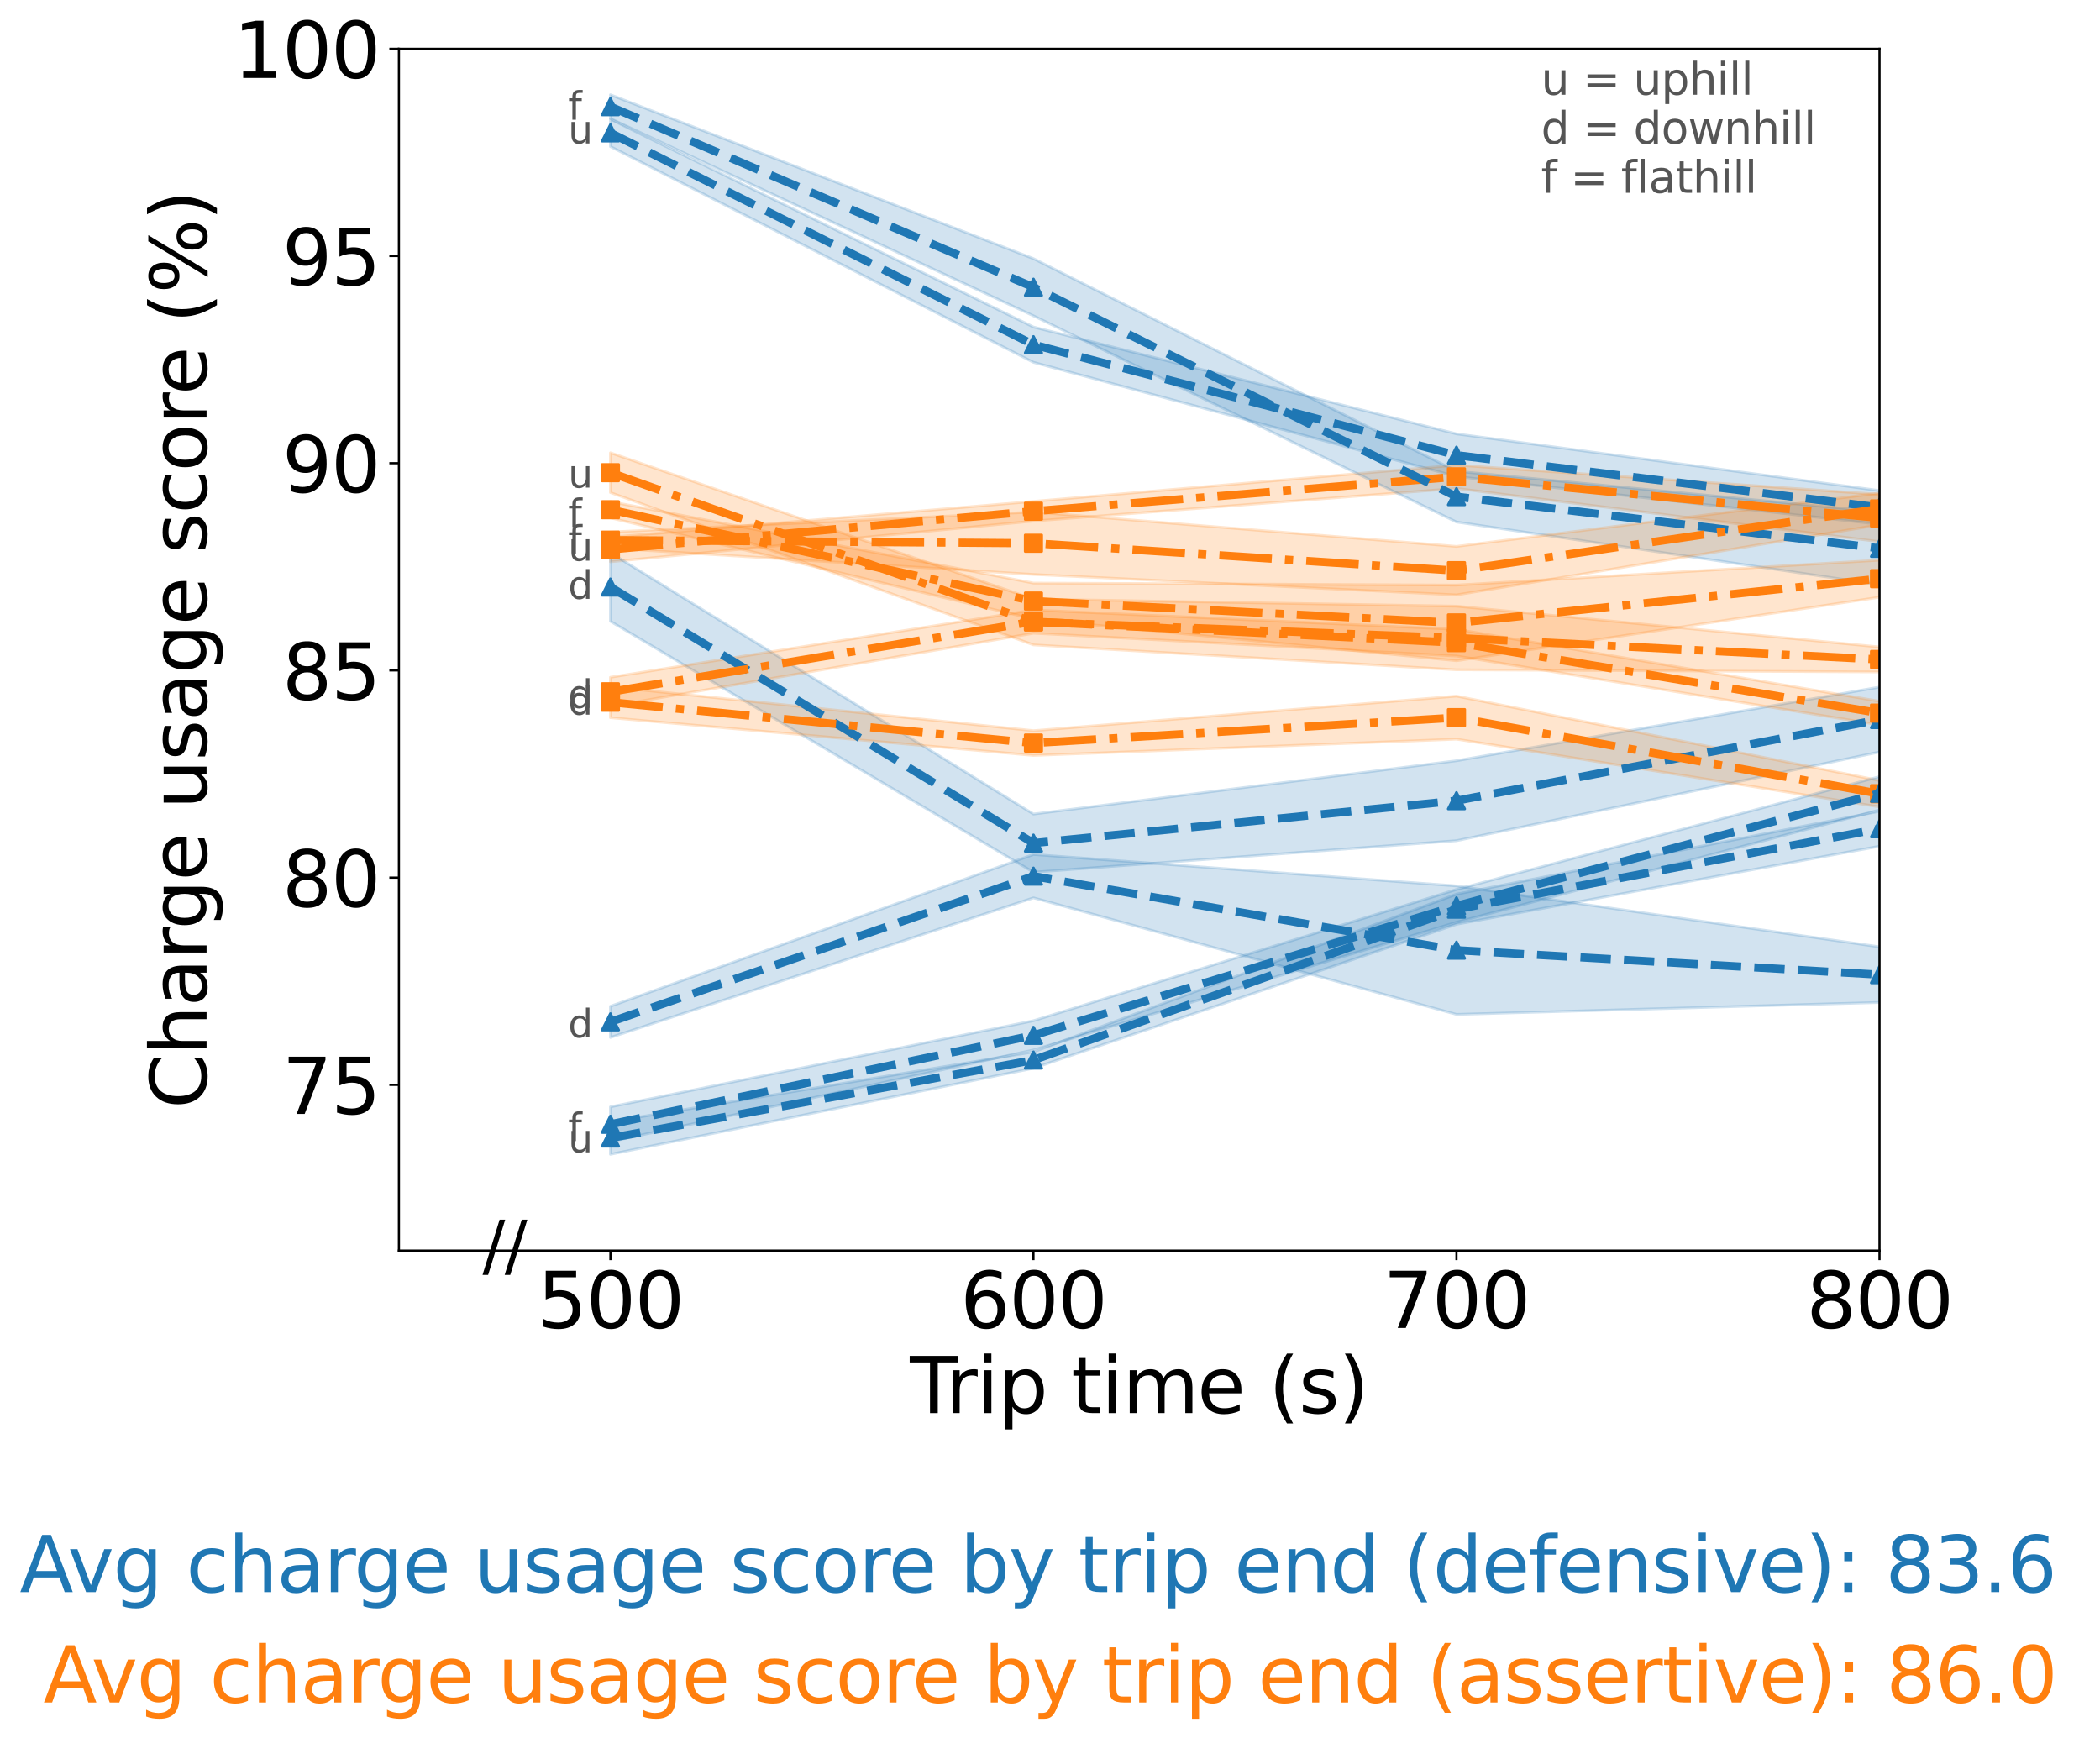 <?xml version="1.0" encoding="utf-8" standalone="no"?>
<!DOCTYPE svg PUBLIC "-//W3C//DTD SVG 1.1//EN"
  "http://www.w3.org/Graphics/SVG/1.1/DTD/svg11.dtd">
<svg xmlns:xlink="http://www.w3.org/1999/xlink" width="767.154pt" height="634.941pt" viewBox="0 0 767.154 634.941" xmlns="http://www.w3.org/2000/svg" version="1.1">
 <defs>
  <style type="text/css">*{stroke-linejoin: round; stroke-linecap: butt}</style>
 </defs>
 <g id="figure_1">
  <g id="patch_1">
   <path d="M 0 634.941 
L 767.154 634.941 
L 767.154 0 
L 0 0 
z
" style="fill: #ffffff"/>
  </g>
  <g id="axes_1">
   <g id="patch_2">
    <path d="M 145.727 456.838 
L 686.607 456.838 
L 686.607 17.838 
L 145.727 17.838 
z
" style="fill: #ffffff"/>
   </g>
   <g id="FillBetweenPolyCollection_1">
    <defs>
     <path id="m73a0a45114" d="M 222.995 -591.391 
L 222.995 -581.406 
L 377.533 -502.578 
L 532.07 -460.873 
L 686.607 -443.404 
L 686.607 -455.718 
L 686.607 -455.718 
L 532.07 -476.445 
L 377.533 -515.48 
L 222.995 -591.391 
z
" style="stroke: #1f77b4; stroke-opacity: 0.2"/>
    </defs>
    <g clip-path="url(#p5c06ece83a)">
     <use xlink:href="#m73a0a45114" x="0" y="634.941" style="fill: #1f77b4; fill-opacity: 0.2; stroke: #1f77b4; stroke-opacity: 0.2"/>
    </g>
   </g>
   <g id="FillBetweenPolyCollection_2">
    <defs>
     <path id="md019dc4b89" d="M 222.995 -438.692 
L 222.995 -429.721 
L 377.533 -444.598 
L 532.07 -456.51 
L 686.607 -437.065 
L 686.607 -454.334 
L 686.607 -454.334 
L 532.07 -465.036 
L 377.533 -451.784 
L 222.995 -438.692 
z
" style="stroke: #ff7f0e; stroke-opacity: 0.2"/>
    </defs>
    <g clip-path="url(#p5c06ece83a)">
     <use xlink:href="#md019dc4b89" x="0" y="634.941" style="fill: #ff7f0e; fill-opacity: 0.2; stroke: #ff7f0e; stroke-opacity: 0.2"/>
    </g>
   </g>
   <g id="FillBetweenPolyCollection_3">
    <defs>
     <path id="m61243393bf" d="M 222.995 -225.163 
L 222.995 -213.271 
L 377.533 -244.72 
L 532.07 -297.308 
L 686.607 -325.809 
L 686.607 -338.572 
L 686.607 -338.572 
L 532.07 -308.308 
L 377.533 -250.693 
L 222.995 -225.163 
z
" style="stroke: #1f77b4; stroke-opacity: 0.2"/>
    </defs>
    <g clip-path="url(#p5c06ece83a)">
     <use xlink:href="#m61243393bf" x="0" y="634.941" style="fill: #1f77b4; fill-opacity: 0.2; stroke: #1f77b4; stroke-opacity: 0.2"/>
    </g>
   </g>
   <g id="FillBetweenPolyCollection_4">
    <defs>
     <path id="m71f1d16a20" d="M 222.995 -469.539 
L 222.995 -454.998 
L 377.533 -399.359 
L 532.07 -390.257 
L 686.607 -389.476 
L 686.607 -398.59 
L 686.607 -398.59 
L 532.07 -413.502 
L 377.533 -416.081 
L 222.995 -469.539 
z
" style="stroke: #ff7f0e; stroke-opacity: 0.2"/>
    </defs>
    <g clip-path="url(#p5c06ece83a)">
     <use xlink:href="#m71f1d16a20" x="0" y="634.941" style="fill: #ff7f0e; fill-opacity: 0.2; stroke: #ff7f0e; stroke-opacity: 0.2"/>
    </g>
   </g>
   <g id="FillBetweenPolyCollection_5">
    <defs>
     <path id="m39f4f6b2e5" d="M 222.995 -432.999 
L 222.995 -407.971 
L 377.533 -316.319 
L 532.07 -327.826 
L 686.607 -360.231 
L 686.607 -383.95 
L 686.607 -383.95 
L 532.07 -357.042 
L 377.533 -337.562 
L 222.995 -432.999 
z
" style="stroke: #1f77b4; stroke-opacity: 0.2"/>
    </defs>
    <g clip-path="url(#p5c06ece83a)">
     <use xlink:href="#m39f4f6b2e5" x="0" y="634.941" style="fill: #1f77b4; fill-opacity: 0.2; stroke: #1f77b4; stroke-opacity: 0.2"/>
    </g>
   </g>
   <g id="FillBetweenPolyCollection_6">
    <defs>
     <path id="m0abe0c7299" d="M 222.995 -384.044 
L 222.995 -372.754 
L 377.533 -358.978 
L 532.07 -364.92 
L 686.607 -340.176 
L 686.607 -349.802 
L 686.607 -349.802 
L 532.07 -380.642 
L 377.533 -368.01 
L 222.995 -384.044 
z
" style="stroke: #ff7f0e; stroke-opacity: 0.2"/>
    </defs>
    <g clip-path="url(#p5c06ece83a)">
     <use xlink:href="#m0abe0c7299" x="0" y="634.941" style="fill: #ff7f0e; fill-opacity: 0.2; stroke: #ff7f0e; stroke-opacity: 0.2"/>
    </g>
   </g>
   <g id="FillBetweenPolyCollection_7">
    <defs>
     <path id="me231581bf2" d="M 222.995 -267.348 
L 222.995 -255.955 
L 377.533 -306.961 
L 532.07 -264.379 
L 686.607 -268.754 
L 686.607 -289.057 
L 686.607 -289.057 
L 532.07 -311.307 
L 377.533 -322.801 
L 222.995 -267.348 
z
" style="stroke: #1f77b4; stroke-opacity: 0.2"/>
    </defs>
    <g clip-path="url(#p5c06ece83a)">
     <use xlink:href="#me231581bf2" x="0" y="634.941" style="fill: #1f77b4; fill-opacity: 0.2; stroke: #1f77b4; stroke-opacity: 0.2"/>
    </g>
   </g>
   <g id="FillBetweenPolyCollection_8">
    <defs>
     <path id="m0f9fa114d4" d="M 222.995 -387.525 
L 222.995 -376.918 
L 377.533 -403.618 
L 532.07 -395.295 
L 686.607 -370.128 
L 686.607 -378.755 
L 686.607 -378.755 
L 532.07 -405.048 
L 377.533 -412.097 
L 222.995 -387.525 
z
" style="stroke: #ff7f0e; stroke-opacity: 0.2"/>
    </defs>
    <g clip-path="url(#p5c06ece83a)">
     <use xlink:href="#m0f9fa114d4" x="0" y="634.941" style="fill: #ff7f0e; fill-opacity: 0.2; stroke: #ff7f0e; stroke-opacity: 0.2"/>
    </g>
   </g>
   <g id="FillBetweenPolyCollection_9">
    <defs>
     <path id="m3bfcbcc0c9" d="M 222.995 -600.334 
L 222.995 -591.612 
L 377.533 -519.572 
L 532.07 -444.238 
L 686.607 -421.312 
L 686.607 -447.948 
L 686.607 -447.948 
L 532.07 -462.795 
L 377.533 -540.461 
L 222.995 -600.334 
z
" style="stroke: #1f77b4; stroke-opacity: 0.2"/>
    </defs>
    <g clip-path="url(#p5c06ece83a)">
     <use xlink:href="#m3bfcbcc0c9" x="0" y="634.941" style="fill: #1f77b4; fill-opacity: 0.2; stroke: #1f77b4; stroke-opacity: 0.2"/>
    </g>
   </g>
   <g id="FillBetweenPolyCollection_10">
    <defs>
     <path id="m0bc163f8d4" d="M 222.995 -440.601 
L 222.995 -434.672 
L 377.533 -425.085 
L 532.07 -417.613 
L 686.607 -443.234 
L 686.607 -454.817 
L 686.607 -454.817 
L 532.07 -435.332 
L 377.533 -447.892 
L 222.995 -440.601 
z
" style="stroke: #ff7f0e; stroke-opacity: 0.2"/>
    </defs>
    <g clip-path="url(#p5c06ece83a)">
     <use xlink:href="#m0bc163f8d4" x="0" y="634.941" style="fill: #ff7f0e; fill-opacity: 0.2; stroke: #ff7f0e; stroke-opacity: 0.2"/>
    </g>
   </g>
   <g id="FillBetweenPolyCollection_11">
    <defs>
     <path id="mae6fe31f5c" d="M 222.995 -230.601 
L 222.995 -217.887 
L 377.533 -251.395 
L 532.07 -298.04 
L 686.607 -339.06 
L 686.607 -351.226 
L 686.607 -351.226 
L 532.07 -310.018 
L 377.533 -262.071 
L 222.995 -230.601 
z
" style="stroke: #1f77b4; stroke-opacity: 0.2"/>
    </defs>
    <g clip-path="url(#p5c06ece83a)">
     <use xlink:href="#mae6fe31f5c" x="0" y="634.941" style="fill: #1f77b4; fill-opacity: 0.2; stroke: #1f77b4; stroke-opacity: 0.2"/>
    </g>
   </g>
   <g id="FillBetweenPolyCollection_12">
    <defs>
     <path id="m6634b16eba" d="M 222.995 -451.701 
L 222.995 -445.758 
L 377.533 -408.801 
L 532.07 -393.562 
L 686.607 -416.783 
L 686.607 -430.309 
L 686.607 -430.309 
L 532.07 -421.21 
L 377.533 -421.935 
L 222.995 -451.701 
z
" style="stroke: #ff7f0e; stroke-opacity: 0.2"/>
    </defs>
    <g clip-path="url(#p5c06ece83a)">
     <use xlink:href="#m6634b16eba" x="0" y="634.941" style="fill: #ff7f0e; fill-opacity: 0.2; stroke: #ff7f0e; stroke-opacity: 0.2"/>
    </g>
   </g>
   <g id="patch_3">
    <path d="M -240.616 456.838 
L -86.079 456.838 
L -86.079 17.838 
L -240.616 17.838 
z
" clip-path="url(#p5c06ece83a)" style="fill: #808080; opacity: 0.3; stroke: #808080; stroke-linejoin: miter"/>
   </g>
   <g id="patch_4">
    <path d="M -86.079 456.838 
L -8.81 456.838 
L -8.81 17.838 
L -86.079 17.838 
z
" clip-path="url(#p5c06ece83a)" style="fill: #90ee90; opacity: 0.3; stroke: #90ee90; stroke-linejoin: miter"/>
   </g>
   <g id="matplotlib.axis_1">
    <g id="xtick_1">
     <g id="line2d_1">
      <defs>
       <path id="m50c2353186" d="M 0 0 
L 0 3.5 
" style="stroke: #000000; stroke-width: 0.8"/>
      </defs>
      <g>
       <use xlink:href="#m50c2353186" x="222.995" y="456.838" style="stroke: #000000; stroke-width: 0.8"/>
      </g>
     </g>
     <g id="text_1">
      <!-- 500 -->
      <g transform="translate(196.273 485.113) scale(0.28 -0.28)">
       <defs>
        <path id="DejaVuSans-35" d="M 691 4666 
L 3169 4666 
L 3169 4134 
L 1269 4134 
L 1269 2991 
Q 1406 3038 1543 3061 
Q 1681 3084 1819 3084 
Q 2600 3084 3056 2656 
Q 3513 2228 3513 1497 
Q 3513 744 3044 326 
Q 2575 -91 1722 -91 
Q 1428 -91 1123 -41 
Q 819 9 494 109 
L 494 744 
Q 775 591 1075 516 
Q 1375 441 1709 441 
Q 2250 441 2565 725 
Q 2881 1009 2881 1497 
Q 2881 1984 2565 2268 
Q 2250 2553 1709 2553 
Q 1456 2553 1204 2497 
Q 953 2441 691 2322 
L 691 4666 
z
" transform="scale(0.016)"/>
        <path id="DejaVuSans-30" d="M 2034 4250 
Q 1547 4250 1301 3770 
Q 1056 3291 1056 2328 
Q 1056 1369 1301 889 
Q 1547 409 2034 409 
Q 2525 409 2770 889 
Q 3016 1369 3016 2328 
Q 3016 3291 2770 3770 
Q 2525 4250 2034 4250 
z
M 2034 4750 
Q 2819 4750 3233 4129 
Q 3647 3509 3647 2328 
Q 3647 1150 3233 529 
Q 2819 -91 2034 -91 
Q 1250 -91 836 529 
Q 422 1150 422 2328 
Q 422 3509 836 4129 
Q 1250 4750 2034 4750 
z
" transform="scale(0.016)"/>
       </defs>
       <use xlink:href="#DejaVuSans-35"/>
       <use xlink:href="#DejaVuSans-30" transform="translate(63.623 0)"/>
       <use xlink:href="#DejaVuSans-30" transform="translate(127.246 0)"/>
      </g>
     </g>
    </g>
    <g id="xtick_2">
     <g id="line2d_2">
      <g>
       <use xlink:href="#m50c2353186" x="377.533" y="456.838" style="stroke: #000000; stroke-width: 0.8"/>
      </g>
     </g>
     <g id="text_2">
      <!-- 600 -->
      <g transform="translate(350.81 485.113) scale(0.28 -0.28)">
       <defs>
        <path id="DejaVuSans-36" d="M 2113 2584 
Q 1688 2584 1439 2293 
Q 1191 2003 1191 1497 
Q 1191 994 1439 701 
Q 1688 409 2113 409 
Q 2538 409 2786 701 
Q 3034 994 3034 1497 
Q 3034 2003 2786 2293 
Q 2538 2584 2113 2584 
z
M 3366 4563 
L 3366 3988 
Q 3128 4100 2886 4159 
Q 2644 4219 2406 4219 
Q 1781 4219 1451 3797 
Q 1122 3375 1075 2522 
Q 1259 2794 1537 2939 
Q 1816 3084 2150 3084 
Q 2853 3084 3261 2657 
Q 3669 2231 3669 1497 
Q 3669 778 3244 343 
Q 2819 -91 2113 -91 
Q 1303 -91 875 529 
Q 447 1150 447 2328 
Q 447 3434 972 4092 
Q 1497 4750 2381 4750 
Q 2619 4750 2861 4703 
Q 3103 4656 3366 4563 
z
" transform="scale(0.016)"/>
       </defs>
       <use xlink:href="#DejaVuSans-36"/>
       <use xlink:href="#DejaVuSans-30" transform="translate(63.623 0)"/>
       <use xlink:href="#DejaVuSans-30" transform="translate(127.246 0)"/>
      </g>
     </g>
    </g>
    <g id="xtick_3">
     <g id="line2d_3">
      <g>
       <use xlink:href="#m50c2353186" x="532.07" y="456.838" style="stroke: #000000; stroke-width: 0.8"/>
      </g>
     </g>
     <g id="text_3">
      <!-- 700 -->
      <g transform="translate(505.347 485.113) scale(0.28 -0.28)">
       <defs>
        <path id="DejaVuSans-37" d="M 525 4666 
L 3525 4666 
L 3525 4397 
L 1831 0 
L 1172 0 
L 2766 4134 
L 525 4134 
L 525 4666 
z
" transform="scale(0.016)"/>
       </defs>
       <use xlink:href="#DejaVuSans-37"/>
       <use xlink:href="#DejaVuSans-30" transform="translate(63.623 0)"/>
       <use xlink:href="#DejaVuSans-30" transform="translate(127.246 0)"/>
      </g>
     </g>
    </g>
    <g id="xtick_4">
     <g id="line2d_4">
      <g>
       <use xlink:href="#m50c2353186" x="686.607" y="456.838" style="stroke: #000000; stroke-width: 0.8"/>
      </g>
     </g>
     <g id="text_4">
      <!-- 800 -->
      <g transform="translate(659.884 485.113) scale(0.28 -0.28)">
       <defs>
        <path id="DejaVuSans-38" d="M 2034 2216 
Q 1584 2216 1326 1975 
Q 1069 1734 1069 1313 
Q 1069 891 1326 650 
Q 1584 409 2034 409 
Q 2484 409 2743 651 
Q 3003 894 3003 1313 
Q 3003 1734 2745 1975 
Q 2488 2216 2034 2216 
z
M 1403 2484 
Q 997 2584 770 2862 
Q 544 3141 544 3541 
Q 544 4100 942 4425 
Q 1341 4750 2034 4750 
Q 2731 4750 3128 4425 
Q 3525 4100 3525 3541 
Q 3525 3141 3298 2862 
Q 3072 2584 2669 2484 
Q 3125 2378 3379 2068 
Q 3634 1759 3634 1313 
Q 3634 634 3220 271 
Q 2806 -91 2034 -91 
Q 1263 -91 848 271 
Q 434 634 434 1313 
Q 434 1759 690 2068 
Q 947 2378 1403 2484 
z
M 1172 3481 
Q 1172 3119 1398 2916 
Q 1625 2713 2034 2713 
Q 2441 2713 2670 2916 
Q 2900 3119 2900 3481 
Q 2900 3844 2670 4047 
Q 2441 4250 2034 4250 
Q 1625 4250 1398 4047 
Q 1172 3844 1172 3481 
z
" transform="scale(0.016)"/>
       </defs>
       <use xlink:href="#DejaVuSans-38"/>
       <use xlink:href="#DejaVuSans-30" transform="translate(63.623 0)"/>
       <use xlink:href="#DejaVuSans-30" transform="translate(127.246 0)"/>
      </g>
     </g>
    </g>
    <g id="text_5">
     <!-- Trip time (s) -->
     <g transform="translate(332.403 516.212) scale(0.28 -0.28)">
      <defs>
       <path id="DejaVuSans-54" d="M -19 4666 
L 3928 4666 
L 3928 4134 
L 2272 4134 
L 2272 0 
L 1638 0 
L 1638 4134 
L -19 4134 
L -19 4666 
z
" transform="scale(0.016)"/>
       <path id="DejaVuSans-72" d="M 2631 2963 
Q 2534 3019 2420 3045 
Q 2306 3072 2169 3072 
Q 1681 3072 1420 2755 
Q 1159 2438 1159 1844 
L 1159 0 
L 581 0 
L 581 3500 
L 1159 3500 
L 1159 2956 
Q 1341 3275 1631 3429 
Q 1922 3584 2338 3584 
Q 2397 3584 2469 3576 
Q 2541 3569 2628 3553 
L 2631 2963 
z
" transform="scale(0.016)"/>
       <path id="DejaVuSans-69" d="M 603 3500 
L 1178 3500 
L 1178 0 
L 603 0 
L 603 3500 
z
M 603 4863 
L 1178 4863 
L 1178 4134 
L 603 4134 
L 603 4863 
z
" transform="scale(0.016)"/>
       <path id="DejaVuSans-70" d="M 1159 525 
L 1159 -1331 
L 581 -1331 
L 581 3500 
L 1159 3500 
L 1159 2969 
Q 1341 3281 1617 3432 
Q 1894 3584 2278 3584 
Q 2916 3584 3314 3078 
Q 3713 2572 3713 1747 
Q 3713 922 3314 415 
Q 2916 -91 2278 -91 
Q 1894 -91 1617 61 
Q 1341 213 1159 525 
z
M 3116 1747 
Q 3116 2381 2855 2742 
Q 2594 3103 2138 3103 
Q 1681 3103 1420 2742 
Q 1159 2381 1159 1747 
Q 1159 1113 1420 752 
Q 1681 391 2138 391 
Q 2594 391 2855 752 
Q 3116 1113 3116 1747 
z
" transform="scale(0.016)"/>
       <path id="DejaVuSans-20" transform="scale(0.016)"/>
       <path id="DejaVuSans-74" d="M 1172 4494 
L 1172 3500 
L 2356 3500 
L 2356 3053 
L 1172 3053 
L 1172 1153 
Q 1172 725 1289 603 
Q 1406 481 1766 481 
L 2356 481 
L 2356 0 
L 1766 0 
Q 1100 0 847 248 
Q 594 497 594 1153 
L 594 3053 
L 172 3053 
L 172 3500 
L 594 3500 
L 594 4494 
L 1172 4494 
z
" transform="scale(0.016)"/>
       <path id="DejaVuSans-6d" d="M 3328 2828 
Q 3544 3216 3844 3400 
Q 4144 3584 4550 3584 
Q 5097 3584 5394 3201 
Q 5691 2819 5691 2113 
L 5691 0 
L 5113 0 
L 5113 2094 
Q 5113 2597 4934 2840 
Q 4756 3084 4391 3084 
Q 3944 3084 3684 2787 
Q 3425 2491 3425 1978 
L 3425 0 
L 2847 0 
L 2847 2094 
Q 2847 2600 2669 2842 
Q 2491 3084 2119 3084 
Q 1678 3084 1418 2786 
Q 1159 2488 1159 1978 
L 1159 0 
L 581 0 
L 581 3500 
L 1159 3500 
L 1159 2956 
Q 1356 3278 1631 3431 
Q 1906 3584 2284 3584 
Q 2666 3584 2933 3390 
Q 3200 3197 3328 2828 
z
" transform="scale(0.016)"/>
       <path id="DejaVuSans-65" d="M 3597 1894 
L 3597 1613 
L 953 1613 
Q 991 1019 1311 708 
Q 1631 397 2203 397 
Q 2534 397 2845 478 
Q 3156 559 3463 722 
L 3463 178 
Q 3153 47 2828 -22 
Q 2503 -91 2169 -91 
Q 1331 -91 842 396 
Q 353 884 353 1716 
Q 353 2575 817 3079 
Q 1281 3584 2069 3584 
Q 2775 3584 3186 3129 
Q 3597 2675 3597 1894 
z
M 3022 2063 
Q 3016 2534 2758 2815 
Q 2500 3097 2075 3097 
Q 1594 3097 1305 2825 
Q 1016 2553 972 2059 
L 3022 2063 
z
" transform="scale(0.016)"/>
       <path id="DejaVuSans-28" d="M 1984 4856 
Q 1566 4138 1362 3434 
Q 1159 2731 1159 2009 
Q 1159 1288 1364 580 
Q 1569 -128 1984 -844 
L 1484 -844 
Q 1016 -109 783 600 
Q 550 1309 550 2009 
Q 550 2706 781 3412 
Q 1013 4119 1484 4856 
L 1984 4856 
z
" transform="scale(0.016)"/>
       <path id="DejaVuSans-73" d="M 2834 3397 
L 2834 2853 
Q 2591 2978 2328 3040 
Q 2066 3103 1784 3103 
Q 1356 3103 1142 2972 
Q 928 2841 928 2578 
Q 928 2378 1081 2264 
Q 1234 2150 1697 2047 
L 1894 2003 
Q 2506 1872 2764 1633 
Q 3022 1394 3022 966 
Q 3022 478 2636 193 
Q 2250 -91 1575 -91 
Q 1294 -91 989 -36 
Q 684 19 347 128 
L 347 722 
Q 666 556 975 473 
Q 1284 391 1588 391 
Q 1994 391 2212 530 
Q 2431 669 2431 922 
Q 2431 1156 2273 1281 
Q 2116 1406 1581 1522 
L 1381 1569 
Q 847 1681 609 1914 
Q 372 2147 372 2553 
Q 372 3047 722 3315 
Q 1072 3584 1716 3584 
Q 2034 3584 2315 3537 
Q 2597 3491 2834 3397 
z
" transform="scale(0.016)"/>
       <path id="DejaVuSans-29" d="M 513 4856 
L 1013 4856 
Q 1481 4119 1714 3412 
Q 1947 2706 1947 2009 
Q 1947 1309 1714 600 
Q 1481 -109 1013 -844 
L 513 -844 
Q 928 -128 1133 580 
Q 1338 1288 1338 2009 
Q 1338 2731 1133 3434 
Q 928 4138 513 4856 
z
" transform="scale(0.016)"/>
      </defs>
      <use xlink:href="#DejaVuSans-54"/>
      <use xlink:href="#DejaVuSans-72" transform="translate(46.334 0)"/>
      <use xlink:href="#DejaVuSans-69" transform="translate(87.447 0)"/>
      <use xlink:href="#DejaVuSans-70" transform="translate(115.23 0)"/>
      <use xlink:href="#DejaVuSans-20" transform="translate(178.707 0)"/>
      <use xlink:href="#DejaVuSans-74" transform="translate(210.494 0)"/>
      <use xlink:href="#DejaVuSans-69" transform="translate(249.703 0)"/>
      <use xlink:href="#DejaVuSans-6d" transform="translate(277.486 0)"/>
      <use xlink:href="#DejaVuSans-65" transform="translate(374.898 0)"/>
      <use xlink:href="#DejaVuSans-20" transform="translate(436.422 0)"/>
      <use xlink:href="#DejaVuSans-28" transform="translate(468.209 0)"/>
      <use xlink:href="#DejaVuSans-73" transform="translate(507.223 0)"/>
      <use xlink:href="#DejaVuSans-29" transform="translate(559.322 0)"/>
     </g>
    </g>
   </g>
   <g id="matplotlib.axis_2">
    <g id="ytick_1">
     <g id="line2d_5">
      <defs>
       <path id="m4ac3e5d94e" d="M 0 0 
L -3.5 0 
" style="stroke: #000000; stroke-width: 0.8"/>
      </defs>
      <g>
       <use xlink:href="#m4ac3e5d94e" x="145.727" y="396.286" style="stroke: #000000; stroke-width: 0.8"/>
      </g>
     </g>
     <g id="text_6">
      <!-- 75 -->
      <g transform="translate(103.097 406.924) scale(0.28 -0.28)">
       <use xlink:href="#DejaVuSans-37"/>
       <use xlink:href="#DejaVuSans-35" transform="translate(63.623 0)"/>
      </g>
     </g>
    </g>
    <g id="ytick_2">
     <g id="line2d_6">
      <g>
       <use xlink:href="#m4ac3e5d94e" x="145.727" y="320.596" style="stroke: #000000; stroke-width: 0.8"/>
      </g>
     </g>
     <g id="text_7">
      <!-- 80 -->
      <g transform="translate(103.097 331.234) scale(0.28 -0.28)">
       <use xlink:href="#DejaVuSans-38"/>
       <use xlink:href="#DejaVuSans-30" transform="translate(63.623 0)"/>
      </g>
     </g>
    </g>
    <g id="ytick_3">
     <g id="line2d_7">
      <g>
       <use xlink:href="#m4ac3e5d94e" x="145.727" y="244.907" style="stroke: #000000; stroke-width: 0.8"/>
      </g>
     </g>
     <g id="text_8">
      <!-- 85 -->
      <g transform="translate(103.097 255.545) scale(0.28 -0.28)">
       <use xlink:href="#DejaVuSans-38"/>
       <use xlink:href="#DejaVuSans-35" transform="translate(63.623 0)"/>
      </g>
     </g>
    </g>
    <g id="ytick_4">
     <g id="line2d_8">
      <g>
       <use xlink:href="#m4ac3e5d94e" x="145.727" y="169.217" style="stroke: #000000; stroke-width: 0.8"/>
      </g>
     </g>
     <g id="text_9">
      <!-- 90 -->
      <g transform="translate(103.097 179.855) scale(0.28 -0.28)">
       <defs>
        <path id="DejaVuSans-39" d="M 703 97 
L 703 672 
Q 941 559 1184 500 
Q 1428 441 1663 441 
Q 2288 441 2617 861 
Q 2947 1281 2994 2138 
Q 2813 1869 2534 1725 
Q 2256 1581 1919 1581 
Q 1219 1581 811 2004 
Q 403 2428 403 3163 
Q 403 3881 828 4315 
Q 1253 4750 1959 4750 
Q 2769 4750 3195 4129 
Q 3622 3509 3622 2328 
Q 3622 1225 3098 567 
Q 2575 -91 1691 -91 
Q 1453 -91 1209 -44 
Q 966 3 703 97 
z
M 1959 2075 
Q 2384 2075 2632 2365 
Q 2881 2656 2881 3163 
Q 2881 3666 2632 3958 
Q 2384 4250 1959 4250 
Q 1534 4250 1286 3958 
Q 1038 3666 1038 3163 
Q 1038 2656 1286 2365 
Q 1534 2075 1959 2075 
z
" transform="scale(0.016)"/>
       </defs>
       <use xlink:href="#DejaVuSans-39"/>
       <use xlink:href="#DejaVuSans-30" transform="translate(63.623 0)"/>
      </g>
     </g>
    </g>
    <g id="ytick_5">
     <g id="line2d_9">
      <g>
       <use xlink:href="#m4ac3e5d94e" x="145.727" y="93.527" style="stroke: #000000; stroke-width: 0.8"/>
      </g>
     </g>
     <g id="text_10">
      <!-- 95 -->
      <g transform="translate(103.097 104.165) scale(0.28 -0.28)">
       <use xlink:href="#DejaVuSans-39"/>
       <use xlink:href="#DejaVuSans-35" transform="translate(63.623 0)"/>
      </g>
     </g>
    </g>
    <g id="ytick_6">
     <g id="line2d_10">
      <g>
       <use xlink:href="#m4ac3e5d94e" x="145.727" y="17.838" style="stroke: #000000; stroke-width: 0.8"/>
      </g>
     </g>
     <g id="text_11">
      <!-- 100 -->
      <g transform="translate(85.282 28.476) scale(0.28 -0.28)">
       <defs>
        <path id="DejaVuSans-31" d="M 794 531 
L 1825 531 
L 1825 4091 
L 703 3866 
L 703 4441 
L 1819 4666 
L 2450 4666 
L 2450 531 
L 3481 531 
L 3481 0 
L 794 0 
L 794 531 
z
" transform="scale(0.016)"/>
       </defs>
       <use xlink:href="#DejaVuSans-31"/>
       <use xlink:href="#DejaVuSans-30" transform="translate(63.623 0)"/>
       <use xlink:href="#DejaVuSans-30" transform="translate(127.246 0)"/>
      </g>
     </g>
    </g>
    <g id="text_12">
     <!-- Charge usage score (%) -->
     <g transform="translate(75.459 405.012) rotate(-90) scale(0.28 -0.28)">
      <defs>
       <path id="DejaVuSans-43" d="M 4122 4306 
L 4122 3641 
Q 3803 3938 3442 4084 
Q 3081 4231 2675 4231 
Q 1875 4231 1450 3742 
Q 1025 3253 1025 2328 
Q 1025 1406 1450 917 
Q 1875 428 2675 428 
Q 3081 428 3442 575 
Q 3803 722 4122 1019 
L 4122 359 
Q 3791 134 3420 21 
Q 3050 -91 2638 -91 
Q 1578 -91 968 557 
Q 359 1206 359 2328 
Q 359 3453 968 4101 
Q 1578 4750 2638 4750 
Q 3056 4750 3426 4639 
Q 3797 4528 4122 4306 
z
" transform="scale(0.016)"/>
       <path id="DejaVuSans-68" d="M 3513 2113 
L 3513 0 
L 2938 0 
L 2938 2094 
Q 2938 2591 2744 2837 
Q 2550 3084 2163 3084 
Q 1697 3084 1428 2787 
Q 1159 2491 1159 1978 
L 1159 0 
L 581 0 
L 581 4863 
L 1159 4863 
L 1159 2956 
Q 1366 3272 1645 3428 
Q 1925 3584 2291 3584 
Q 2894 3584 3203 3211 
Q 3513 2838 3513 2113 
z
" transform="scale(0.016)"/>
       <path id="DejaVuSans-61" d="M 2194 1759 
Q 1497 1759 1228 1600 
Q 959 1441 959 1056 
Q 959 750 1161 570 
Q 1363 391 1709 391 
Q 2188 391 2477 730 
Q 2766 1069 2766 1631 
L 2766 1759 
L 2194 1759 
z
M 3341 1997 
L 3341 0 
L 2766 0 
L 2766 531 
Q 2569 213 2275 61 
Q 1981 -91 1556 -91 
Q 1019 -91 701 211 
Q 384 513 384 1019 
Q 384 1609 779 1909 
Q 1175 2209 1959 2209 
L 2766 2209 
L 2766 2266 
Q 2766 2663 2505 2880 
Q 2244 3097 1772 3097 
Q 1472 3097 1187 3025 
Q 903 2953 641 2809 
L 641 3341 
Q 956 3463 1253 3523 
Q 1550 3584 1831 3584 
Q 2591 3584 2966 3190 
Q 3341 2797 3341 1997 
z
" transform="scale(0.016)"/>
       <path id="DejaVuSans-67" d="M 2906 1791 
Q 2906 2416 2648 2759 
Q 2391 3103 1925 3103 
Q 1463 3103 1205 2759 
Q 947 2416 947 1791 
Q 947 1169 1205 825 
Q 1463 481 1925 481 
Q 2391 481 2648 825 
Q 2906 1169 2906 1791 
z
M 3481 434 
Q 3481 -459 3084 -895 
Q 2688 -1331 1869 -1331 
Q 1566 -1331 1297 -1286 
Q 1028 -1241 775 -1147 
L 775 -588 
Q 1028 -725 1275 -790 
Q 1522 -856 1778 -856 
Q 2344 -856 2625 -561 
Q 2906 -266 2906 331 
L 2906 616 
Q 2728 306 2450 153 
Q 2172 0 1784 0 
Q 1141 0 747 490 
Q 353 981 353 1791 
Q 353 2603 747 3093 
Q 1141 3584 1784 3584 
Q 2172 3584 2450 3431 
Q 2728 3278 2906 2969 
L 2906 3500 
L 3481 3500 
L 3481 434 
z
" transform="scale(0.016)"/>
       <path id="DejaVuSans-75" d="M 544 1381 
L 544 3500 
L 1119 3500 
L 1119 1403 
Q 1119 906 1312 657 
Q 1506 409 1894 409 
Q 2359 409 2629 706 
Q 2900 1003 2900 1516 
L 2900 3500 
L 3475 3500 
L 3475 0 
L 2900 0 
L 2900 538 
Q 2691 219 2414 64 
Q 2138 -91 1772 -91 
Q 1169 -91 856 284 
Q 544 659 544 1381 
z
M 1991 3584 
L 1991 3584 
z
" transform="scale(0.016)"/>
       <path id="DejaVuSans-63" d="M 3122 3366 
L 3122 2828 
Q 2878 2963 2633 3030 
Q 2388 3097 2138 3097 
Q 1578 3097 1268 2742 
Q 959 2388 959 1747 
Q 959 1106 1268 751 
Q 1578 397 2138 397 
Q 2388 397 2633 464 
Q 2878 531 3122 666 
L 3122 134 
Q 2881 22 2623 -34 
Q 2366 -91 2075 -91 
Q 1284 -91 818 406 
Q 353 903 353 1747 
Q 353 2603 823 3093 
Q 1294 3584 2113 3584 
Q 2378 3584 2631 3529 
Q 2884 3475 3122 3366 
z
" transform="scale(0.016)"/>
       <path id="DejaVuSans-6f" d="M 1959 3097 
Q 1497 3097 1228 2736 
Q 959 2375 959 1747 
Q 959 1119 1226 758 
Q 1494 397 1959 397 
Q 2419 397 2687 759 
Q 2956 1122 2956 1747 
Q 2956 2369 2687 2733 
Q 2419 3097 1959 3097 
z
M 1959 3584 
Q 2709 3584 3137 3096 
Q 3566 2609 3566 1747 
Q 3566 888 3137 398 
Q 2709 -91 1959 -91 
Q 1206 -91 779 398 
Q 353 888 353 1747 
Q 353 2609 779 3096 
Q 1206 3584 1959 3584 
z
" transform="scale(0.016)"/>
       <path id="DejaVuSans-25" d="M 4653 2053 
Q 4381 2053 4226 1822 
Q 4072 1591 4072 1178 
Q 4072 772 4226 539 
Q 4381 306 4653 306 
Q 4919 306 5073 539 
Q 5228 772 5228 1178 
Q 5228 1588 5073 1820 
Q 4919 2053 4653 2053 
z
M 4653 2450 
Q 5147 2450 5437 2106 
Q 5728 1763 5728 1178 
Q 5728 594 5436 251 
Q 5144 -91 4653 -91 
Q 4153 -91 3862 251 
Q 3572 594 3572 1178 
Q 3572 1766 3864 2108 
Q 4156 2450 4653 2450 
z
M 1428 4353 
Q 1159 4353 1004 4120 
Q 850 3888 850 3481 
Q 850 3069 1003 2837 
Q 1156 2606 1428 2606 
Q 1700 2606 1854 2837 
Q 2009 3069 2009 3481 
Q 2009 3884 1853 4118 
Q 1697 4353 1428 4353 
z
M 4250 4750 
L 4750 4750 
L 1831 -91 
L 1331 -91 
L 4250 4750 
z
M 1428 4750 
Q 1922 4750 2215 4408 
Q 2509 4066 2509 3481 
Q 2509 2891 2217 2550 
Q 1925 2209 1428 2209 
Q 931 2209 642 2551 
Q 353 2894 353 3481 
Q 353 4063 643 4406 
Q 934 4750 1428 4750 
z
" transform="scale(0.016)"/>
      </defs>
      <use xlink:href="#DejaVuSans-43"/>
      <use xlink:href="#DejaVuSans-68" transform="translate(69.824 0)"/>
      <use xlink:href="#DejaVuSans-61" transform="translate(133.203 0)"/>
      <use xlink:href="#DejaVuSans-72" transform="translate(194.482 0)"/>
      <use xlink:href="#DejaVuSans-67" transform="translate(233.846 0)"/>
      <use xlink:href="#DejaVuSans-65" transform="translate(297.322 0)"/>
      <use xlink:href="#DejaVuSans-20" transform="translate(358.846 0)"/>
      <use xlink:href="#DejaVuSans-75" transform="translate(390.633 0)"/>
      <use xlink:href="#DejaVuSans-73" transform="translate(454.012 0)"/>
      <use xlink:href="#DejaVuSans-61" transform="translate(506.111 0)"/>
      <use xlink:href="#DejaVuSans-67" transform="translate(567.391 0)"/>
      <use xlink:href="#DejaVuSans-65" transform="translate(630.867 0)"/>
      <use xlink:href="#DejaVuSans-20" transform="translate(692.391 0)"/>
      <use xlink:href="#DejaVuSans-73" transform="translate(724.178 0)"/>
      <use xlink:href="#DejaVuSans-63" transform="translate(776.277 0)"/>
      <use xlink:href="#DejaVuSans-6f" transform="translate(831.258 0)"/>
      <use xlink:href="#DejaVuSans-72" transform="translate(892.439 0)"/>
      <use xlink:href="#DejaVuSans-65" transform="translate(931.303 0)"/>
      <use xlink:href="#DejaVuSans-20" transform="translate(992.826 0)"/>
      <use xlink:href="#DejaVuSans-28" transform="translate(1024.613 0)"/>
      <use xlink:href="#DejaVuSans-25" transform="translate(1063.627 0)"/>
      <use xlink:href="#DejaVuSans-29" transform="translate(1158.646 0)"/>
     </g>
    </g>
   </g>
   <g id="line2d_11">
    <path d="M 222.995 48.542 
L 377.533 125.912 
L 532.07 166.282 
L 686.607 185.38 
" clip-path="url(#p5c06ece83a)" style="fill: none; stroke-dasharray: 11.1,4.8; stroke-dashoffset: 0; stroke: #1f77b4; stroke-width: 3"/>
    <defs>
     <path id="m044fd139c6" d="M 0 -3 
L -3 3 
L 3 3 
z
" style="stroke: #1f77b4; stroke-linejoin: miter"/>
    </defs>
    <g clip-path="url(#p5c06ece83a)">
     <use xlink:href="#m044fd139c6" x="222.995" y="48.542" style="fill: #1f77b4; stroke: #1f77b4; stroke-linejoin: miter"/>
     <use xlink:href="#m044fd139c6" x="377.533" y="125.912" style="fill: #1f77b4; stroke: #1f77b4; stroke-linejoin: miter"/>
     <use xlink:href="#m044fd139c6" x="532.07" y="166.282" style="fill: #1f77b4; stroke: #1f77b4; stroke-linejoin: miter"/>
     <use xlink:href="#m044fd139c6" x="686.607" y="185.38" style="fill: #1f77b4; stroke: #1f77b4; stroke-linejoin: miter"/>
    </g>
   </g>
   <g id="line2d_12">
    <path d="M 222.995 200.734 
L 377.533 186.75 
L 532.07 174.168 
L 686.607 189.241 
" clip-path="url(#p5c06ece83a)" style="fill: none; stroke-dasharray: 19.2,4.8,3,4.8; stroke-dashoffset: 0; stroke: #ff7f0e; stroke-width: 3"/>
    <defs>
     <path id="me494d0d258" d="M -3 3 
L 3 3 
L 3 -3 
L -3 -3 
z
" style="stroke: #ff7f0e; stroke-linejoin: miter"/>
    </defs>
    <g clip-path="url(#p5c06ece83a)">
     <use xlink:href="#me494d0d258" x="222.995" y="200.734" style="fill: #ff7f0e; stroke: #ff7f0e; stroke-linejoin: miter"/>
     <use xlink:href="#me494d0d258" x="377.533" y="186.75" style="fill: #ff7f0e; stroke: #ff7f0e; stroke-linejoin: miter"/>
     <use xlink:href="#me494d0d258" x="532.07" y="174.168" style="fill: #ff7f0e; stroke: #ff7f0e; stroke-linejoin: miter"/>
     <use xlink:href="#me494d0d258" x="686.607" y="189.241" style="fill: #ff7f0e; stroke: #ff7f0e; stroke-linejoin: miter"/>
    </g>
   </g>
   <g id="line2d_13">
    <path d="M 222.995 415.724 
L 377.533 387.234 
L 532.07 332.133 
L 686.607 302.751 
" clip-path="url(#p5c06ece83a)" style="fill: none; stroke-dasharray: 11.1,4.8; stroke-dashoffset: 0; stroke: #1f77b4; stroke-width: 3"/>
    <g clip-path="url(#p5c06ece83a)">
     <use xlink:href="#m044fd139c6" x="222.995" y="415.724" style="fill: #1f77b4; stroke: #1f77b4; stroke-linejoin: miter"/>
     <use xlink:href="#m044fd139c6" x="377.533" y="387.234" style="fill: #1f77b4; stroke: #1f77b4; stroke-linejoin: miter"/>
     <use xlink:href="#m044fd139c6" x="532.07" y="332.133" style="fill: #1f77b4; stroke: #1f77b4; stroke-linejoin: miter"/>
     <use xlink:href="#m044fd139c6" x="686.607" y="302.751" style="fill: #1f77b4; stroke: #1f77b4; stroke-linejoin: miter"/>
    </g>
   </g>
   <g id="line2d_14">
    <path d="M 222.995 172.673 
L 377.533 227.221 
L 532.07 233.062 
L 686.607 240.908 
" clip-path="url(#p5c06ece83a)" style="fill: none; stroke-dasharray: 19.2,4.8,3,4.8; stroke-dashoffset: 0; stroke: #ff7f0e; stroke-width: 3"/>
    <g clip-path="url(#p5c06ece83a)">
     <use xlink:href="#me494d0d258" x="222.995" y="172.673" style="fill: #ff7f0e; stroke: #ff7f0e; stroke-linejoin: miter"/>
     <use xlink:href="#me494d0d258" x="377.533" y="227.221" style="fill: #ff7f0e; stroke: #ff7f0e; stroke-linejoin: miter"/>
     <use xlink:href="#me494d0d258" x="532.07" y="233.062" style="fill: #ff7f0e; stroke: #ff7f0e; stroke-linejoin: miter"/>
     <use xlink:href="#me494d0d258" x="686.607" y="240.908" style="fill: #ff7f0e; stroke: #ff7f0e; stroke-linejoin: miter"/>
    </g>
   </g>
   <g id="line2d_15">
    <path d="M 222.995 214.456 
L 377.533 308 
L 532.07 292.507 
L 686.607 262.85 
" clip-path="url(#p5c06ece83a)" style="fill: none; stroke-dasharray: 11.1,4.8; stroke-dashoffset: 0; stroke: #1f77b4; stroke-width: 3"/>
    <g clip-path="url(#p5c06ece83a)">
     <use xlink:href="#m044fd139c6" x="222.995" y="214.456" style="fill: #1f77b4; stroke: #1f77b4; stroke-linejoin: miter"/>
     <use xlink:href="#m044fd139c6" x="377.533" y="308" style="fill: #1f77b4; stroke: #1f77b4; stroke-linejoin: miter"/>
     <use xlink:href="#m044fd139c6" x="532.07" y="292.507" style="fill: #1f77b4; stroke: #1f77b4; stroke-linejoin: miter"/>
     <use xlink:href="#m044fd139c6" x="686.607" y="262.85" style="fill: #1f77b4; stroke: #1f77b4; stroke-linejoin: miter"/>
    </g>
   </g>
   <g id="line2d_16">
    <path d="M 222.995 256.542 
L 377.533 271.447 
L 532.07 262.16 
L 686.607 289.952 
" clip-path="url(#p5c06ece83a)" style="fill: none; stroke-dasharray: 19.2,4.8,3,4.8; stroke-dashoffset: 0; stroke: #ff7f0e; stroke-width: 3"/>
    <g clip-path="url(#p5c06ece83a)">
     <use xlink:href="#me494d0d258" x="222.995" y="256.542" style="fill: #ff7f0e; stroke: #ff7f0e; stroke-linejoin: miter"/>
     <use xlink:href="#me494d0d258" x="377.533" y="271.447" style="fill: #ff7f0e; stroke: #ff7f0e; stroke-linejoin: miter"/>
     <use xlink:href="#me494d0d258" x="532.07" y="262.16" style="fill: #ff7f0e; stroke: #ff7f0e; stroke-linejoin: miter"/>
     <use xlink:href="#me494d0d258" x="686.607" y="289.952" style="fill: #ff7f0e; stroke: #ff7f0e; stroke-linejoin: miter"/>
    </g>
   </g>
   <g id="line2d_17">
    <path d="M 222.995 373.289 
L 377.533 320.06 
L 532.07 347.098 
L 686.607 356.035 
" clip-path="url(#p5c06ece83a)" style="fill: none; stroke-dasharray: 11.1,4.8; stroke-dashoffset: 0; stroke: #1f77b4; stroke-width: 3"/>
    <g clip-path="url(#p5c06ece83a)">
     <use xlink:href="#m044fd139c6" x="222.995" y="373.289" style="fill: #1f77b4; stroke: #1f77b4; stroke-linejoin: miter"/>
     <use xlink:href="#m044fd139c6" x="377.533" y="320.06" style="fill: #1f77b4; stroke: #1f77b4; stroke-linejoin: miter"/>
     <use xlink:href="#m044fd139c6" x="532.07" y="347.098" style="fill: #1f77b4; stroke: #1f77b4; stroke-linejoin: miter"/>
     <use xlink:href="#m044fd139c6" x="686.607" y="356.035" style="fill: #1f77b4; stroke: #1f77b4; stroke-linejoin: miter"/>
    </g>
   </g>
   <g id="line2d_18">
    <path d="M 222.995 252.72 
L 377.533 227.083 
L 532.07 234.769 
L 686.607 260.5 
" clip-path="url(#p5c06ece83a)" style="fill: none; stroke-dasharray: 19.2,4.8,3,4.8; stroke-dashoffset: 0; stroke: #ff7f0e; stroke-width: 3"/>
    <g clip-path="url(#p5c06ece83a)">
     <use xlink:href="#me494d0d258" x="222.995" y="252.72" style="fill: #ff7f0e; stroke: #ff7f0e; stroke-linejoin: miter"/>
     <use xlink:href="#me494d0d258" x="377.533" y="227.083" style="fill: #ff7f0e; stroke: #ff7f0e; stroke-linejoin: miter"/>
     <use xlink:href="#me494d0d258" x="532.07" y="234.769" style="fill: #ff7f0e; stroke: #ff7f0e; stroke-linejoin: miter"/>
     <use xlink:href="#me494d0d258" x="686.607" y="260.5" style="fill: #ff7f0e; stroke: #ff7f0e; stroke-linejoin: miter"/>
    </g>
   </g>
   <g id="line2d_19">
    <path d="M 222.995 38.968 
L 377.533 104.924 
L 532.07 181.425 
L 686.607 200.311 
" clip-path="url(#p5c06ece83a)" style="fill: none; stroke-dasharray: 11.1,4.8; stroke-dashoffset: 0; stroke: #1f77b4; stroke-width: 3"/>
    <g clip-path="url(#p5c06ece83a)">
     <use xlink:href="#m044fd139c6" x="222.995" y="38.968" style="fill: #1f77b4; stroke: #1f77b4; stroke-linejoin: miter"/>
     <use xlink:href="#m044fd139c6" x="377.533" y="104.924" style="fill: #1f77b4; stroke: #1f77b4; stroke-linejoin: miter"/>
     <use xlink:href="#m044fd139c6" x="532.07" y="181.425" style="fill: #1f77b4; stroke: #1f77b4; stroke-linejoin: miter"/>
     <use xlink:href="#m044fd139c6" x="686.607" y="200.311" style="fill: #1f77b4; stroke: #1f77b4; stroke-linejoin: miter"/>
    </g>
   </g>
   <g id="line2d_20">
    <path d="M 222.995 197.305 
L 377.533 198.452 
L 532.07 208.468 
L 686.607 185.915 
" clip-path="url(#p5c06ece83a)" style="fill: none; stroke-dasharray: 19.2,4.8,3,4.8; stroke-dashoffset: 0; stroke: #ff7f0e; stroke-width: 3"/>
    <g clip-path="url(#p5c06ece83a)">
     <use xlink:href="#me494d0d258" x="222.995" y="197.305" style="fill: #ff7f0e; stroke: #ff7f0e; stroke-linejoin: miter"/>
     <use xlink:href="#me494d0d258" x="377.533" y="198.452" style="fill: #ff7f0e; stroke: #ff7f0e; stroke-linejoin: miter"/>
     <use xlink:href="#me494d0d258" x="532.07" y="208.468" style="fill: #ff7f0e; stroke: #ff7f0e; stroke-linejoin: miter"/>
     <use xlink:href="#me494d0d258" x="686.607" y="185.915" style="fill: #ff7f0e; stroke: #ff7f0e; stroke-linejoin: miter"/>
    </g>
   </g>
   <g id="line2d_21">
    <path d="M 222.995 410.697 
L 377.533 378.208 
L 532.07 330.912 
L 686.607 289.798 
" clip-path="url(#p5c06ece83a)" style="fill: none; stroke-dasharray: 11.1,4.8; stroke-dashoffset: 0; stroke: #1f77b4; stroke-width: 3"/>
    <g clip-path="url(#p5c06ece83a)">
     <use xlink:href="#m044fd139c6" x="222.995" y="410.697" style="fill: #1f77b4; stroke: #1f77b4; stroke-linejoin: miter"/>
     <use xlink:href="#m044fd139c6" x="377.533" y="378.208" style="fill: #1f77b4; stroke: #1f77b4; stroke-linejoin: miter"/>
     <use xlink:href="#m044fd139c6" x="532.07" y="330.912" style="fill: #1f77b4; stroke: #1f77b4; stroke-linejoin: miter"/>
     <use xlink:href="#m044fd139c6" x="686.607" y="289.798" style="fill: #1f77b4; stroke: #1f77b4; stroke-linejoin: miter"/>
    </g>
   </g>
   <g id="line2d_22">
    <path d="M 222.995 186.211 
L 377.533 219.573 
L 532.07 227.555 
L 686.607 211.395 
" clip-path="url(#p5c06ece83a)" style="fill: none; stroke-dasharray: 19.2,4.8,3,4.8; stroke-dashoffset: 0; stroke: #ff7f0e; stroke-width: 3"/>
    <g clip-path="url(#p5c06ece83a)">
     <use xlink:href="#me494d0d258" x="222.995" y="186.211" style="fill: #ff7f0e; stroke: #ff7f0e; stroke-linejoin: miter"/>
     <use xlink:href="#me494d0d258" x="377.533" y="219.573" style="fill: #ff7f0e; stroke: #ff7f0e; stroke-linejoin: miter"/>
     <use xlink:href="#me494d0d258" x="532.07" y="227.555" style="fill: #ff7f0e; stroke: #ff7f0e; stroke-linejoin: miter"/>
     <use xlink:href="#me494d0d258" x="686.607" y="211.395" style="fill: #ff7f0e; stroke: #ff7f0e; stroke-linejoin: miter"/>
    </g>
   </g>
   <g id="line2d_23">
    <path clip-path="url(#p5c06ece83a)" style="fill: none; stroke-dasharray: 1.85,0.8; stroke-dashoffset: 0; stroke: #000000; stroke-width: 0.5"/>
   </g>
   <g id="line2d_24">
    <path clip-path="url(#p5c06ece83a)" style="fill: none; stroke-dasharray: 1.85,0.8; stroke-dashoffset: 0; stroke: #000000; stroke-width: 0.5"/>
   </g>
   <g id="patch_5">
    <path d="M 145.727 456.838 
L 145.727 17.838 
" style="fill: none; stroke: #000000; stroke-width: 0.8; stroke-linejoin: miter; stroke-linecap: square"/>
   </g>
   <g id="patch_6">
    <path d="M 686.607 456.838 
L 686.607 17.838 
" style="fill: none; stroke: #000000; stroke-width: 0.8; stroke-linejoin: miter; stroke-linecap: square"/>
   </g>
   <g id="patch_7">
    <path d="M 145.727 456.838 
L 686.607 456.838 
" style="fill: none; stroke: #000000; stroke-width: 0.8; stroke-linejoin: miter; stroke-linecap: square"/>
   </g>
   <g id="patch_8">
    <path d="M 145.727 17.838 
L 686.607 17.838 
" style="fill: none; stroke: #000000; stroke-width: 0.8; stroke-linejoin: miter; stroke-linecap: square"/>
   </g>
   <g id="text_13">
    <!-- // -->
    <g transform="translate(176.276 463.46) scale(0.24 -0.24)">
     <defs>
      <path id="DejaVuSans-2f" d="M 1625 4666 
L 2156 4666 
L 531 -594 
L 0 -594 
L 1625 4666 
z
" transform="scale(0.016)"/>
     </defs>
     <use xlink:href="#DejaVuSans-2f"/>
     <use xlink:href="#DejaVuSans-2f" transform="translate(33.691 0)"/>
    </g>
   </g>
   <g id="text_14">
    <!-- u -->
    <g style="fill: #555555" transform="translate(207.542 52.405) scale(0.14 -0.14)">
     <use xlink:href="#DejaVuSans-75"/>
    </g>
   </g>
   <g id="text_15">
    <!-- u -->
    <g style="fill: #555555" transform="translate(207.542 204.825) scale(0.14 -0.14)">
     <use xlink:href="#DejaVuSans-75"/>
    </g>
   </g>
   <g id="text_16">
    <!-- d -->
    <g style="fill: #555555" transform="translate(207.542 218.774) scale(0.14 -0.14)">
     <defs>
      <path id="DejaVuSans-64" d="M 2906 2969 
L 2906 4863 
L 3481 4863 
L 3481 0 
L 2906 0 
L 2906 525 
Q 2725 213 2448 61 
Q 2172 -91 1784 -91 
Q 1150 -91 751 415 
Q 353 922 353 1747 
Q 353 2572 751 3078 
Q 1150 3584 1784 3584 
Q 2172 3584 2448 3432 
Q 2725 3281 2906 2969 
z
M 947 1747 
Q 947 1113 1208 752 
Q 1469 391 1925 391 
Q 2381 391 2643 752 
Q 2906 1113 2906 1747 
Q 2906 2381 2643 2742 
Q 2381 3103 1925 3103 
Q 1469 3103 1208 2742 
Q 947 2381 947 1747 
z
" transform="scale(0.016)"/>
     </defs>
     <use xlink:href="#DejaVuSans-64"/>
    </g>
   </g>
   <g id="text_17">
    <!-- d -->
    <g style="fill: #555555" transform="translate(207.542 261.086) scale(0.14 -0.14)">
     <use xlink:href="#DejaVuSans-64"/>
    </g>
   </g>
   <g id="text_18">
    <!-- f -->
    <g style="fill: #555555" transform="translate(207.542 43.74) scale(0.14 -0.14)">
     <defs>
      <path id="DejaVuSans-66" d="M 2375 4863 
L 2375 4384 
L 1825 4384 
Q 1516 4384 1395 4259 
Q 1275 4134 1275 3809 
L 1275 3500 
L 2222 3500 
L 2222 3053 
L 1275 3053 
L 1275 0 
L 697 0 
L 697 3053 
L 147 3053 
L 147 3500 
L 697 3500 
L 697 3744 
Q 697 4328 969 4595 
Q 1241 4863 1831 4863 
L 2375 4863 
z
" transform="scale(0.016)"/>
     </defs>
     <use xlink:href="#DejaVuSans-66"/>
    </g>
   </g>
   <g id="text_19">
    <!-- f -->
    <g style="fill: #555555" transform="translate(207.542 202.303) scale(0.14 -0.14)">
     <use xlink:href="#DejaVuSans-66"/>
    </g>
   </g>
   <g id="text_20">
    <!-- u -->
    <g style="fill: #555555" transform="translate(207.542 420.949) scale(0.14 -0.14)">
     <use xlink:href="#DejaVuSans-75"/>
    </g>
   </g>
   <g id="text_21">
    <!-- u -->
    <g style="fill: #555555" transform="translate(207.542 178.125) scale(0.14 -0.14)">
     <use xlink:href="#DejaVuSans-75"/>
    </g>
   </g>
   <g id="text_22">
    <!-- d -->
    <g style="fill: #555555" transform="translate(207.542 378.969) scale(0.14 -0.14)">
     <use xlink:href="#DejaVuSans-64"/>
    </g>
   </g>
   <g id="text_23">
    <!-- d -->
    <g style="fill: #555555" transform="translate(207.542 258.626) scale(0.14 -0.14)">
     <use xlink:href="#DejaVuSans-64"/>
    </g>
   </g>
   <g id="text_24">
    <!-- f -->
    <g style="fill: #555555" transform="translate(207.542 416.831) scale(0.14 -0.14)">
     <use xlink:href="#DejaVuSans-66"/>
    </g>
   </g>
   <g id="text_25">
    <!-- f -->
    <g style="fill: #555555" transform="translate(207.542 192.572) scale(0.14 -0.14)">
     <use xlink:href="#DejaVuSans-66"/>
    </g>
   </g>
   <g id="text_26">
    <g id="patch_9">
     <path d="M 558.977 77.773 
L 667.36 77.773 
L 667.36 18.455 
L 558.977 18.455 
L 558.977 77.773 
z
" style="fill: none; opacity: 0"/>
    </g>
    <!-- u = uphill -->
    <g style="fill: #555555" transform="translate(562.977 34.612) scale(0.16 -0.16)">
     <defs>
      <path id="DejaVuSans-3d" d="M 678 2906 
L 4684 2906 
L 4684 2381 
L 678 2381 
L 678 2906 
z
M 678 1631 
L 4684 1631 
L 4684 1100 
L 678 1100 
L 678 1631 
z
" transform="scale(0.016)"/>
      <path id="DejaVuSans-6c" d="M 603 4863 
L 1178 4863 
L 1178 0 
L 603 0 
L 603 4863 
z
" transform="scale(0.016)"/>
     </defs>
     <use xlink:href="#DejaVuSans-75"/>
     <use xlink:href="#DejaVuSans-20" transform="translate(63.379 0)"/>
     <use xlink:href="#DejaVuSans-3d" transform="translate(95.166 0)"/>
     <use xlink:href="#DejaVuSans-20" transform="translate(178.955 0)"/>
     <use xlink:href="#DejaVuSans-75" transform="translate(210.742 0)"/>
     <use xlink:href="#DejaVuSans-70" transform="translate(274.121 0)"/>
     <use xlink:href="#DejaVuSans-68" transform="translate(337.598 0)"/>
     <use xlink:href="#DejaVuSans-69" transform="translate(400.977 0)"/>
     <use xlink:href="#DejaVuSans-6c" transform="translate(428.76 0)"/>
     <use xlink:href="#DejaVuSans-6c" transform="translate(456.543 0)"/>
    </g>
    <!-- d = downhill -->
    <g style="fill: #555555" transform="translate(562.977 52.529) scale(0.16 -0.16)">
     <defs>
      <path id="DejaVuSans-77" d="M 269 3500 
L 844 3500 
L 1563 769 
L 2278 3500 
L 2956 3500 
L 3675 769 
L 4391 3500 
L 4966 3500 
L 4050 0 
L 3372 0 
L 2619 2869 
L 1863 0 
L 1184 0 
L 269 3500 
z
" transform="scale(0.016)"/>
      <path id="DejaVuSans-6e" d="M 3513 2113 
L 3513 0 
L 2938 0 
L 2938 2094 
Q 2938 2591 2744 2837 
Q 2550 3084 2163 3084 
Q 1697 3084 1428 2787 
Q 1159 2491 1159 1978 
L 1159 0 
L 581 0 
L 581 3500 
L 1159 3500 
L 1159 2956 
Q 1366 3272 1645 3428 
Q 1925 3584 2291 3584 
Q 2894 3584 3203 3211 
Q 3513 2838 3513 2113 
z
" transform="scale(0.016)"/>
     </defs>
     <use xlink:href="#DejaVuSans-64"/>
     <use xlink:href="#DejaVuSans-20" transform="translate(63.477 0)"/>
     <use xlink:href="#DejaVuSans-3d" transform="translate(95.264 0)"/>
     <use xlink:href="#DejaVuSans-20" transform="translate(179.053 0)"/>
     <use xlink:href="#DejaVuSans-64" transform="translate(210.84 0)"/>
     <use xlink:href="#DejaVuSans-6f" transform="translate(274.316 0)"/>
     <use xlink:href="#DejaVuSans-77" transform="translate(335.498 0)"/>
     <use xlink:href="#DejaVuSans-6e" transform="translate(417.285 0)"/>
     <use xlink:href="#DejaVuSans-68" transform="translate(480.664 0)"/>
     <use xlink:href="#DejaVuSans-69" transform="translate(544.043 0)"/>
     <use xlink:href="#DejaVuSans-6c" transform="translate(571.826 0)"/>
     <use xlink:href="#DejaVuSans-6c" transform="translate(599.609 0)"/>
    </g>
    <!-- f = flathill -->
    <g style="fill: #555555" transform="translate(562.977 70.445) scale(0.16 -0.16)">
     <use xlink:href="#DejaVuSans-66"/>
     <use xlink:href="#DejaVuSans-20" transform="translate(35.205 0)"/>
     <use xlink:href="#DejaVuSans-3d" transform="translate(66.992 0)"/>
     <use xlink:href="#DejaVuSans-20" transform="translate(150.781 0)"/>
     <use xlink:href="#DejaVuSans-66" transform="translate(182.568 0)"/>
     <use xlink:href="#DejaVuSans-6c" transform="translate(217.773 0)"/>
     <use xlink:href="#DejaVuSans-61" transform="translate(245.557 0)"/>
     <use xlink:href="#DejaVuSans-74" transform="translate(306.836 0)"/>
     <use xlink:href="#DejaVuSans-68" transform="translate(346.045 0)"/>
     <use xlink:href="#DejaVuSans-69" transform="translate(409.424 0)"/>
     <use xlink:href="#DejaVuSans-6c" transform="translate(437.207 0)"/>
     <use xlink:href="#DejaVuSans-6c" transform="translate(464.99 0)"/>
    </g>
   </g>
  </g>
  <g id="text_27">
   <!-- Avg charge usage score by trip end (defensive): 83.6  -->
   <g style="fill: #1f77b4" transform="translate(7.2 581.598) scale(0.28 -0.28)">
    <defs>
     <path id="DejaVuSans-41" d="M 2188 4044 
L 1331 1722 
L 3047 1722 
L 2188 4044 
z
M 1831 4666 
L 2547 4666 
L 4325 0 
L 3669 0 
L 3244 1197 
L 1141 1197 
L 716 0 
L 50 0 
L 1831 4666 
z
" transform="scale(0.016)"/>
     <path id="DejaVuSans-76" d="M 191 3500 
L 800 3500 
L 1894 563 
L 2988 3500 
L 3597 3500 
L 2284 0 
L 1503 0 
L 191 3500 
z
" transform="scale(0.016)"/>
     <path id="DejaVuSans-62" d="M 3116 1747 
Q 3116 2381 2855 2742 
Q 2594 3103 2138 3103 
Q 1681 3103 1420 2742 
Q 1159 2381 1159 1747 
Q 1159 1113 1420 752 
Q 1681 391 2138 391 
Q 2594 391 2855 752 
Q 3116 1113 3116 1747 
z
M 1159 2969 
Q 1341 3281 1617 3432 
Q 1894 3584 2278 3584 
Q 2916 3584 3314 3078 
Q 3713 2572 3713 1747 
Q 3713 922 3314 415 
Q 2916 -91 2278 -91 
Q 1894 -91 1617 61 
Q 1341 213 1159 525 
L 1159 0 
L 581 0 
L 581 4863 
L 1159 4863 
L 1159 2969 
z
" transform="scale(0.016)"/>
     <path id="DejaVuSans-79" d="M 2059 -325 
Q 1816 -950 1584 -1140 
Q 1353 -1331 966 -1331 
L 506 -1331 
L 506 -850 
L 844 -850 
Q 1081 -850 1212 -737 
Q 1344 -625 1503 -206 
L 1606 56 
L 191 3500 
L 800 3500 
L 1894 763 
L 2988 3500 
L 3597 3500 
L 2059 -325 
z
" transform="scale(0.016)"/>
     <path id="DejaVuSans-3a" d="M 750 794 
L 1409 794 
L 1409 0 
L 750 0 
L 750 794 
z
M 750 3309 
L 1409 3309 
L 1409 2516 
L 750 2516 
L 750 3309 
z
" transform="scale(0.016)"/>
     <path id="DejaVuSans-33" d="M 2597 2516 
Q 3050 2419 3304 2112 
Q 3559 1806 3559 1356 
Q 3559 666 3084 287 
Q 2609 -91 1734 -91 
Q 1441 -91 1130 -33 
Q 819 25 488 141 
L 488 750 
Q 750 597 1062 519 
Q 1375 441 1716 441 
Q 2309 441 2620 675 
Q 2931 909 2931 1356 
Q 2931 1769 2642 2001 
Q 2353 2234 1838 2234 
L 1294 2234 
L 1294 2753 
L 1863 2753 
Q 2328 2753 2575 2939 
Q 2822 3125 2822 3475 
Q 2822 3834 2567 4026 
Q 2313 4219 1838 4219 
Q 1578 4219 1281 4162 
Q 984 4106 628 3988 
L 628 4550 
Q 988 4650 1302 4700 
Q 1616 4750 1894 4750 
Q 2613 4750 3031 4423 
Q 3450 4097 3450 3541 
Q 3450 3153 3228 2886 
Q 3006 2619 2597 2516 
z
" transform="scale(0.016)"/>
     <path id="DejaVuSans-2e" d="M 684 794 
L 1344 794 
L 1344 0 
L 684 0 
L 684 794 
z
" transform="scale(0.016)"/>
    </defs>
    <use xlink:href="#DejaVuSans-41"/>
    <use xlink:href="#DejaVuSans-76" transform="translate(62.533 0)"/>
    <use xlink:href="#DejaVuSans-67" transform="translate(121.713 0)"/>
    <use xlink:href="#DejaVuSans-20" transform="translate(185.189 0)"/>
    <use xlink:href="#DejaVuSans-63" transform="translate(216.977 0)"/>
    <use xlink:href="#DejaVuSans-68" transform="translate(271.957 0)"/>
    <use xlink:href="#DejaVuSans-61" transform="translate(335.336 0)"/>
    <use xlink:href="#DejaVuSans-72" transform="translate(396.615 0)"/>
    <use xlink:href="#DejaVuSans-67" transform="translate(435.979 0)"/>
    <use xlink:href="#DejaVuSans-65" transform="translate(499.455 0)"/>
    <use xlink:href="#DejaVuSans-20" transform="translate(560.979 0)"/>
    <use xlink:href="#DejaVuSans-75" transform="translate(592.766 0)"/>
    <use xlink:href="#DejaVuSans-73" transform="translate(656.145 0)"/>
    <use xlink:href="#DejaVuSans-61" transform="translate(708.244 0)"/>
    <use xlink:href="#DejaVuSans-67" transform="translate(769.523 0)"/>
    <use xlink:href="#DejaVuSans-65" transform="translate(833 0)"/>
    <use xlink:href="#DejaVuSans-20" transform="translate(894.523 0)"/>
    <use xlink:href="#DejaVuSans-73" transform="translate(926.311 0)"/>
    <use xlink:href="#DejaVuSans-63" transform="translate(978.41 0)"/>
    <use xlink:href="#DejaVuSans-6f" transform="translate(1033.391 0)"/>
    <use xlink:href="#DejaVuSans-72" transform="translate(1094.572 0)"/>
    <use xlink:href="#DejaVuSans-65" transform="translate(1133.436 0)"/>
    <use xlink:href="#DejaVuSans-20" transform="translate(1194.959 0)"/>
    <use xlink:href="#DejaVuSans-62" transform="translate(1226.746 0)"/>
    <use xlink:href="#DejaVuSans-79" transform="translate(1290.223 0)"/>
    <use xlink:href="#DejaVuSans-20" transform="translate(1349.402 0)"/>
    <use xlink:href="#DejaVuSans-74" transform="translate(1381.189 0)"/>
    <use xlink:href="#DejaVuSans-72" transform="translate(1420.398 0)"/>
    <use xlink:href="#DejaVuSans-69" transform="translate(1461.512 0)"/>
    <use xlink:href="#DejaVuSans-70" transform="translate(1489.295 0)"/>
    <use xlink:href="#DejaVuSans-20" transform="translate(1552.771 0)"/>
    <use xlink:href="#DejaVuSans-65" transform="translate(1584.559 0)"/>
    <use xlink:href="#DejaVuSans-6e" transform="translate(1646.082 0)"/>
    <use xlink:href="#DejaVuSans-64" transform="translate(1709.461 0)"/>
    <use xlink:href="#DejaVuSans-20" transform="translate(1772.938 0)"/>
    <use xlink:href="#DejaVuSans-28" transform="translate(1804.725 0)"/>
    <use xlink:href="#DejaVuSans-64" transform="translate(1843.738 0)"/>
    <use xlink:href="#DejaVuSans-65" transform="translate(1907.215 0)"/>
    <use xlink:href="#DejaVuSans-66" transform="translate(1968.738 0)"/>
    <use xlink:href="#DejaVuSans-65" transform="translate(2003.943 0)"/>
    <use xlink:href="#DejaVuSans-6e" transform="translate(2065.467 0)"/>
    <use xlink:href="#DejaVuSans-73" transform="translate(2128.846 0)"/>
    <use xlink:href="#DejaVuSans-69" transform="translate(2180.945 0)"/>
    <use xlink:href="#DejaVuSans-76" transform="translate(2208.729 0)"/>
    <use xlink:href="#DejaVuSans-65" transform="translate(2267.908 0)"/>
    <use xlink:href="#DejaVuSans-29" transform="translate(2329.432 0)"/>
    <use xlink:href="#DejaVuSans-3a" transform="translate(2368.445 0)"/>
    <use xlink:href="#DejaVuSans-20" transform="translate(2402.137 0)"/>
    <use xlink:href="#DejaVuSans-38" transform="translate(2433.924 0)"/>
    <use xlink:href="#DejaVuSans-33" transform="translate(2497.547 0)"/>
    <use xlink:href="#DejaVuSans-2e" transform="translate(2561.17 0)"/>
    <use xlink:href="#DejaVuSans-36" transform="translate(2592.957 0)"/>
    <use xlink:href="#DejaVuSans-20" transform="translate(2656.58 0)"/>
   </g>
  </g>
  <g id="text_28">
   <!-- Avg charge usage score by trip end (assertive): 86.0 -->
   <g style="fill: #ff7f0e" transform="translate(15.836 621.918) scale(0.28 -0.28)">
    <use xlink:href="#DejaVuSans-41"/>
    <use xlink:href="#DejaVuSans-76" transform="translate(62.533 0)"/>
    <use xlink:href="#DejaVuSans-67" transform="translate(121.713 0)"/>
    <use xlink:href="#DejaVuSans-20" transform="translate(185.189 0)"/>
    <use xlink:href="#DejaVuSans-63" transform="translate(216.977 0)"/>
    <use xlink:href="#DejaVuSans-68" transform="translate(271.957 0)"/>
    <use xlink:href="#DejaVuSans-61" transform="translate(335.336 0)"/>
    <use xlink:href="#DejaVuSans-72" transform="translate(396.615 0)"/>
    <use xlink:href="#DejaVuSans-67" transform="translate(435.979 0)"/>
    <use xlink:href="#DejaVuSans-65" transform="translate(499.455 0)"/>
    <use xlink:href="#DejaVuSans-20" transform="translate(560.979 0)"/>
    <use xlink:href="#DejaVuSans-75" transform="translate(592.766 0)"/>
    <use xlink:href="#DejaVuSans-73" transform="translate(656.145 0)"/>
    <use xlink:href="#DejaVuSans-61" transform="translate(708.244 0)"/>
    <use xlink:href="#DejaVuSans-67" transform="translate(769.523 0)"/>
    <use xlink:href="#DejaVuSans-65" transform="translate(833 0)"/>
    <use xlink:href="#DejaVuSans-20" transform="translate(894.523 0)"/>
    <use xlink:href="#DejaVuSans-73" transform="translate(926.311 0)"/>
    <use xlink:href="#DejaVuSans-63" transform="translate(978.41 0)"/>
    <use xlink:href="#DejaVuSans-6f" transform="translate(1033.391 0)"/>
    <use xlink:href="#DejaVuSans-72" transform="translate(1094.572 0)"/>
    <use xlink:href="#DejaVuSans-65" transform="translate(1133.436 0)"/>
    <use xlink:href="#DejaVuSans-20" transform="translate(1194.959 0)"/>
    <use xlink:href="#DejaVuSans-62" transform="translate(1226.746 0)"/>
    <use xlink:href="#DejaVuSans-79" transform="translate(1290.223 0)"/>
    <use xlink:href="#DejaVuSans-20" transform="translate(1349.402 0)"/>
    <use xlink:href="#DejaVuSans-74" transform="translate(1381.189 0)"/>
    <use xlink:href="#DejaVuSans-72" transform="translate(1420.398 0)"/>
    <use xlink:href="#DejaVuSans-69" transform="translate(1461.512 0)"/>
    <use xlink:href="#DejaVuSans-70" transform="translate(1489.295 0)"/>
    <use xlink:href="#DejaVuSans-20" transform="translate(1552.771 0)"/>
    <use xlink:href="#DejaVuSans-65" transform="translate(1584.559 0)"/>
    <use xlink:href="#DejaVuSans-6e" transform="translate(1646.082 0)"/>
    <use xlink:href="#DejaVuSans-64" transform="translate(1709.461 0)"/>
    <use xlink:href="#DejaVuSans-20" transform="translate(1772.938 0)"/>
    <use xlink:href="#DejaVuSans-28" transform="translate(1804.725 0)"/>
    <use xlink:href="#DejaVuSans-61" transform="translate(1843.738 0)"/>
    <use xlink:href="#DejaVuSans-73" transform="translate(1905.018 0)"/>
    <use xlink:href="#DejaVuSans-73" transform="translate(1957.117 0)"/>
    <use xlink:href="#DejaVuSans-65" transform="translate(2009.217 0)"/>
    <use xlink:href="#DejaVuSans-72" transform="translate(2070.74 0)"/>
    <use xlink:href="#DejaVuSans-74" transform="translate(2111.854 0)"/>
    <use xlink:href="#DejaVuSans-69" transform="translate(2151.062 0)"/>
    <use xlink:href="#DejaVuSans-76" transform="translate(2178.846 0)"/>
    <use xlink:href="#DejaVuSans-65" transform="translate(2238.025 0)"/>
    <use xlink:href="#DejaVuSans-29" transform="translate(2299.549 0)"/>
    <use xlink:href="#DejaVuSans-3a" transform="translate(2338.562 0)"/>
    <use xlink:href="#DejaVuSans-20" transform="translate(2372.254 0)"/>
    <use xlink:href="#DejaVuSans-38" transform="translate(2404.041 0)"/>
    <use xlink:href="#DejaVuSans-36" transform="translate(2467.664 0)"/>
    <use xlink:href="#DejaVuSans-2e" transform="translate(2531.287 0)"/>
    <use xlink:href="#DejaVuSans-30" transform="translate(2563.074 0)"/>
   </g>
  </g>
 </g>
 <defs>
  <clipPath id="p5c06ece83a">
   <rect x="145.727" y="17.838" width="540.88" height="439"/>
  </clipPath>
 </defs>
</svg>
